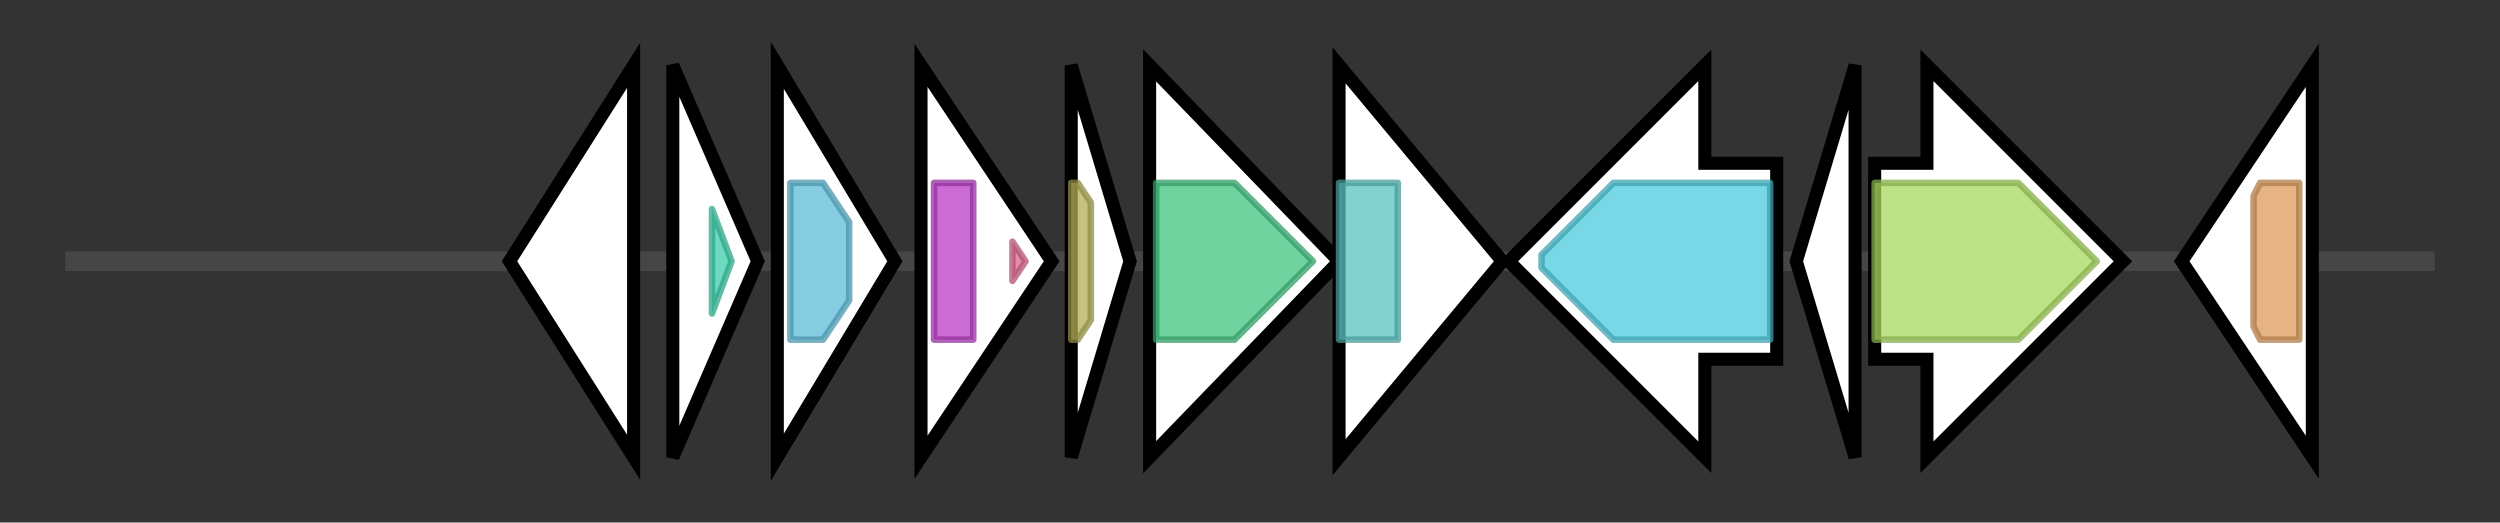 <svg version="1.1" baseProfile="full" xmlns="http://www.w3.org/2000/svg" width="382.733" height="80">
	<rect width="100%" height="100%" fill="#333333" stroke="none"/>
	<g>
		<line x1="10" y1="40.0" x2="372.733" y2="40.0" style="stroke:rgb(70,70,70); stroke-width:3 "/>
		<g>
			<title> (COIJCJLD_02860)
hypothetical protein</title>
			<polygon class=" (COIJCJLD_02860)
hypothetical protein" points="78,40 97,10 97,70" fill="rgb(255,255,255)" fill-opacity="1.0" stroke="rgb(0,0,0)" stroke-width="2"  />
		</g>
		<g>
			<title> (COIJCJLD_02861)
hypothetical protein</title>
			<polygon class=" (COIJCJLD_02861)
hypothetical protein" points="103,10 116,40 103,70" fill="rgb(255,255,255)" fill-opacity="1.0" stroke="rgb(0,0,0)" stroke-width="2"  />
			<g>
				<title>DUF2282 (PF10048)
"Predicted integral membrane protein (DUF2282)"</title>
				<polygon class="PF10048" points="109,32 112,40 109,48" stroke-linejoin="round" width="5" height="24" fill="rgb(58,205,168)" stroke="rgb(46,164,134)" stroke-width="1" opacity="0.75" />
			</g>
		</g>
		<g>
			<title> (COIJCJLD_02862)
hypothetical protein</title>
			<polygon class=" (COIJCJLD_02862)
hypothetical protein" points="119,10 137,40 119,70" fill="rgb(255,255,255)" fill-opacity="1.0" stroke="rgb(0,0,0)" stroke-width="2"  />
			<g>
				<title>DoxX (PF07681)
"DoxX"</title>
				<polygon class="PF07681" points="121,28 126,28 130,34 130,46 126,52 121,52" stroke-linejoin="round" width="9" height="24" fill="rgb(93,188,216)" stroke="rgb(74,150,172)" stroke-width="1" opacity="0.75" />
			</g>
		</g>
		<g>
			<title>algU (COIJCJLD_02863)
RNA polymerase sigma-H factor</title>
			<polygon class="algU (COIJCJLD_02863)
RNA polymerase sigma-H factor" points="141,10 161,40 141,70" fill="rgb(255,255,255)" fill-opacity="1.0" stroke="rgb(0,0,0)" stroke-width="2"  />
			<g>
				<title>Sigma70_r2 (PF04542)
"Sigma-70 region 2"</title>
				<rect class="PF04542" x="143" y="28" stroke-linejoin="round" width="6" height="24" fill="rgb(184,59,197)" stroke="rgb(147,47,157)" stroke-width="1" opacity="0.75" />
			</g>
			<g>
				<title>Sigma70_r4_2 (PF08281)
"Sigma-70, region 4"</title>
				<polygon class="PF08281" points="155,37 157,40 155,43" stroke-linejoin="round" width="5" height="24" fill="rgb(222,103,144)" stroke="rgb(177,82,115)" stroke-width="1" opacity="0.75" />
			</g>
		</g>
		<g>
			<title> (COIJCJLD_02864)
hypothetical protein</title>
			<polygon class=" (COIJCJLD_02864)
hypothetical protein" points="164,10 173,40 164,70" fill="rgb(255,255,255)" fill-opacity="1.0" stroke="rgb(0,0,0)" stroke-width="2"  />
			<g>
				<title>zf-HC2 (PF13490)
"Putative zinc-finger"</title>
				<polygon class="PF13490" points="164,28 165,28 167,31 167,49 165,52 164,52" stroke-linejoin="round" width="3" height="24" fill="rgb(179,173,84)" stroke="rgb(143,138,67)" stroke-width="1" opacity="0.75" />
			</g>
		</g>
		<g>
			<title> (COIJCJLD_02865)
hypothetical protein</title>
			<polygon class=" (COIJCJLD_02865)
hypothetical protein" points="176,10 205,40 176,70" fill="rgb(255,255,255)" fill-opacity="1.0" stroke="rgb(0,0,0)" stroke-width="2"  />
			<g>
				<title>DUF692 (PF05114)
"Protein of unknown function (DUF692)"</title>
				<polygon class="PF05114" points="177,28 189,28 201,40 189,52 177,52" stroke-linejoin="round" width="26" height="24" fill="rgb(63,196,127)" stroke="rgb(50,156,101)" stroke-width="1" opacity="0.75" />
			</g>
		</g>
		<g>
			<title> (COIJCJLD_02866)
hypothetical protein</title>
			<polygon class=" (COIJCJLD_02866)
hypothetical protein" points="205,10 230,40 205,70" fill="rgb(255,255,255)" fill-opacity="1.0" stroke="rgb(0,0,0)" stroke-width="2"  />
			<g>
				<title>DUF2063 (PF09836)
"Putative DNA-binding domain"</title>
				<rect class="PF09836" x="205" y="28" stroke-linejoin="round" width="9" height="24" fill="rgb(88,194,190)" stroke="rgb(70,155,152)" stroke-width="1" opacity="0.75" />
			</g>
		</g>
		<g>
			<title>arsB (COIJCJLD_02867)
Arsenical pump membrane protein</title>
			<polygon class="arsB (COIJCJLD_02867)
Arsenical pump membrane protein" points="272,25 261,25 261,10 231,40 261,70 261,55 272,55" fill="rgb(255,255,255)" fill-opacity="1.0" stroke="rgb(0,0,0)" stroke-width="2"  />
			<g>
				<title>CitMHS (PF03600)
"Citrate transporter"</title>
				<polygon class="PF03600" points="236,39 247,28 271,28 271,52 247,52 236,41" stroke-linejoin="round" width="35" height="24" fill="rgb(75,203,220)" stroke="rgb(60,162,176)" stroke-width="1" opacity="0.75" />
			</g>
		</g>
		<g>
			<title> (COIJCJLD_02868)
hypothetical protein</title>
			<polygon class=" (COIJCJLD_02868)
hypothetical protein" points="275,40 284,10 284,70" fill="rgb(255,255,255)" fill-opacity="1.0" stroke="rgb(0,0,0)" stroke-width="2"  />
		</g>
		<g>
			<title>baiN (COIJCJLD_02869)
3-dehydro-bile acid delta(4,6)-reductase</title>
			<polygon class="baiN (COIJCJLD_02869)
3-dehydro-bile acid delta(4,6)-reductase" points="287,25 295,25 295,10 325,40 295,70 295,55 287,55" fill="rgb(255,255,255)" fill-opacity="1.0" stroke="rgb(0,0,0)" stroke-width="2"  />
			<g>
				<title>HI0933_like (PF03486)
"HI0933-like protein"</title>
				<polygon class="PF03486" points="287,28 309,28 321,40 309,52 287,52" stroke-linejoin="round" width="38" height="24" fill="rgb(168,217,93)" stroke="rgb(134,173,74)" stroke-width="1" opacity="0.75" />
			</g>
		</g>
		<g>
			<title> (COIJCJLD_02870)
hypothetical protein</title>
			<polygon class=" (COIJCJLD_02870)
hypothetical protein" points="334,40 354,10 354,70" fill="rgb(255,255,255)" fill-opacity="1.0" stroke="rgb(0,0,0)" stroke-width="2"  />
			<g>
				<title>GST_N_3 (PF13417)
"Glutathione S-transferase, N-terminal domain"</title>
				<polygon class="PF13417" points="345,30 346,28 352,28 352,52 346,52 345,50" stroke-linejoin="round" width="7" height="24" fill="rgb(220,154,91)" stroke="rgb(176,123,72)" stroke-width="1" opacity="0.75" />
			</g>
		</g>
	</g>
</svg>
